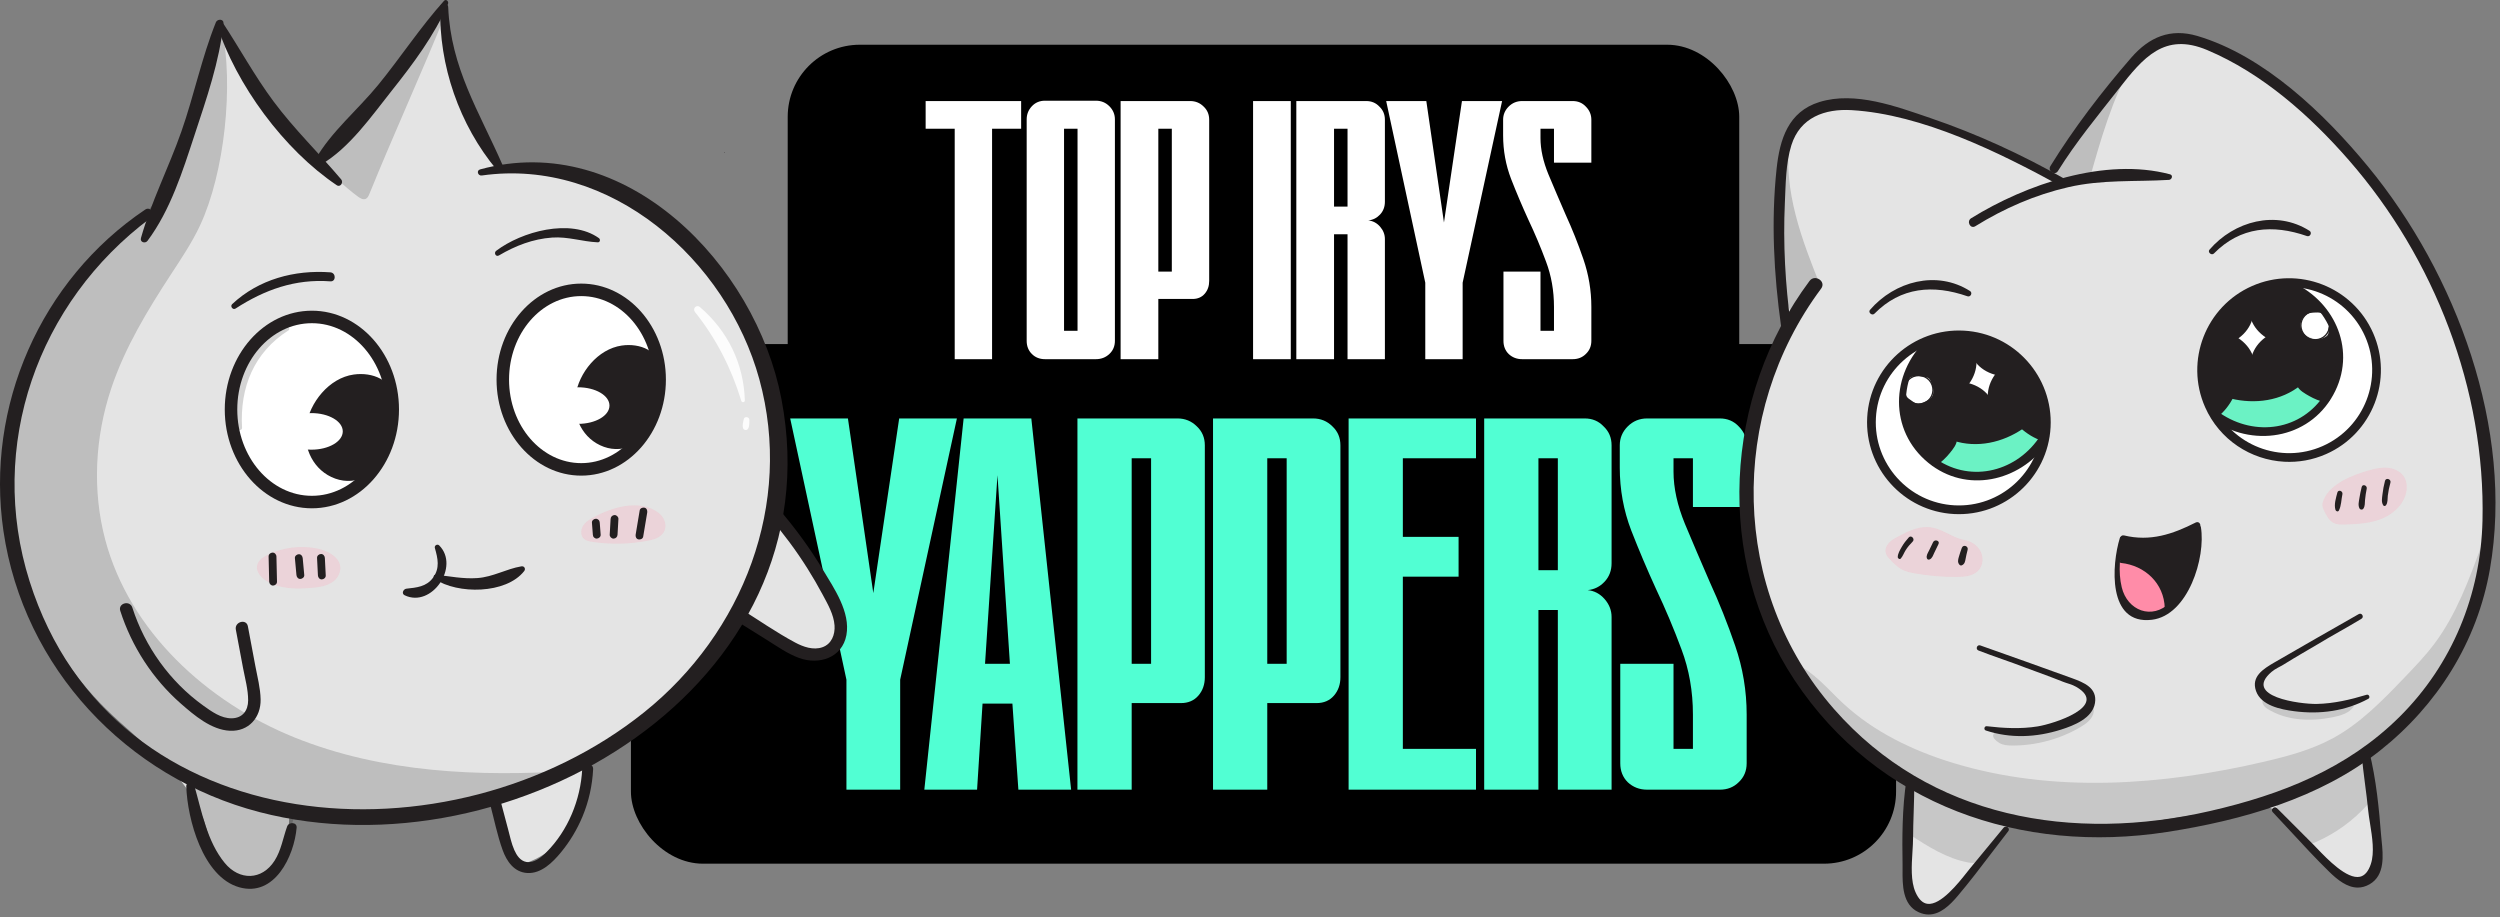 <svg width="548" height="201" viewBox="0 0 548 201" fill="none" xmlns="http://www.w3.org/2000/svg">
<rect x="0" y="0" width="548" height="201" fill="#808080" stroke="none"/>
<rect x="172.666" y="9.805" width="208.576" height="84.142" rx="15.801" fill="black"/>
<rect x="138.299" y="75.421" width="277.32" height="113.899" rx="15.801" fill="black"/>
<path d="M202.9 28.217V22.149H223.834V28.217H217.463V78.731H209.272V28.217H202.9ZM229.067 22.074H240.216C241.379 22.074 242.365 22.478 243.174 23.287C243.983 24.096 244.388 25.057 244.388 26.169V74.711C244.388 75.874 243.983 76.834 243.174 77.593C242.365 78.351 241.379 78.731 240.216 78.731H229.067C227.904 78.731 226.943 78.351 226.185 77.593C225.426 76.834 225.047 75.874 225.047 74.711V26.169C225.047 25.057 225.426 24.096 226.185 23.287C226.943 22.478 227.904 22.074 229.067 22.074ZM236.196 72.511V28.217H233.238V72.511H236.196ZM245.638 78.731V22.149H260.883C262.046 22.149 263.032 22.554 263.841 23.363C264.65 24.122 265.054 25.082 265.054 26.245V61.589C265.054 62.702 264.726 63.637 264.068 64.396C263.411 65.154 262.526 65.533 261.414 65.533H253.905V78.731H245.638ZM256.863 59.541V28.217H253.905V59.541H256.863ZM282.94 78.731H274.673V22.149H282.94V78.731ZM299.474 22.149C300.637 22.149 301.598 22.554 302.356 23.363C303.165 24.122 303.57 25.082 303.57 26.245V44.221C303.57 45.333 303.216 46.269 302.508 47.027C301.8 47.785 300.941 48.215 299.929 48.316C300.941 48.417 301.8 48.873 302.508 49.681C303.216 50.491 303.57 51.401 303.57 52.412V78.731H295.379V51.35H292.421V78.731H284.153V22.149H299.474ZM292.421 45.282H295.379V28.217H292.421V45.282ZM312.648 22.149L316.516 48.771L320.46 22.149H329.259L320.612 61.969V78.731H312.421V61.969L303.85 22.149H312.648ZM329.483 26.245C329.483 25.133 329.888 24.172 330.697 23.363C331.506 22.554 332.492 22.149 333.655 22.149H344.728C345.891 22.149 346.852 22.554 347.61 23.363C348.419 24.172 348.824 25.133 348.824 26.245V35.65H340.633V28.217H337.675V30.265C337.675 32.743 338.256 35.397 339.419 38.229C340.582 41.01 341.846 43.968 343.211 47.103C344.627 50.187 345.916 53.423 347.079 56.811C348.242 60.199 348.824 63.688 348.824 67.278V74.711C348.824 75.874 348.419 76.834 347.61 77.593C346.852 78.351 345.891 78.731 344.728 78.731H333.655C332.492 78.731 331.506 78.351 330.697 77.593C329.938 76.834 329.559 75.874 329.559 74.711V59.541H337.675V72.511H340.633V67.278C340.633 63.738 340.051 60.426 338.888 57.342C337.725 54.207 336.436 51.148 335.02 48.165C333.655 45.181 332.391 42.198 331.228 39.215C330.065 36.181 329.483 32.995 329.483 29.658V26.245Z" fill="white"/>
<path d="M185.865 91.722L191.428 130.009L197.1 91.722H209.753L197.318 148.989V173.096H185.538V148.989L173.212 91.722H185.865ZM211.229 91.722H226.064L234.791 173.096H223.228L221.919 154.225H215.374L214.175 173.096H202.612L211.229 91.722ZM221.374 145.499L218.647 104.157L215.92 145.499H221.374ZM236.174 173.096V91.722H258.099C259.772 91.722 261.19 92.304 262.354 93.468C263.517 94.558 264.099 95.94 264.099 97.613V148.444C264.099 150.044 263.626 151.389 262.681 152.48C261.735 153.57 260.463 154.116 258.863 154.116H248.064V173.096H236.174ZM252.318 145.499V100.449H248.064V145.499H252.318ZM265.894 173.096V91.722H287.819C289.492 91.722 290.91 92.304 292.073 93.468C293.237 94.558 293.819 95.94 293.819 97.613V148.444C293.819 150.044 293.346 151.389 292.401 152.48C291.455 153.57 290.183 154.116 288.583 154.116H277.784V173.096H265.894ZM282.038 145.499V100.449H277.784V145.499H282.038ZM295.614 91.722H323.539V100.449H307.504V117.683H319.721V126.41H307.504V164.151H323.539V173.096H295.614V91.722ZM347.368 91.722C349.041 91.722 350.422 92.304 351.513 93.468C352.677 94.558 353.259 95.94 353.259 97.613V123.465C353.259 125.064 352.749 126.41 351.731 127.5C350.713 128.591 349.477 129.209 348.023 129.355C349.477 129.5 350.713 130.155 351.731 131.318C352.749 132.482 353.259 133.791 353.259 135.245V173.096H341.478V133.718H337.224V173.096H325.334V91.722H347.368ZM337.224 124.992H341.478V100.449H337.224V124.992ZM355.054 97.613C355.054 96.013 355.636 94.631 356.799 93.468C357.963 92.304 359.381 91.722 361.053 91.722H376.979C378.652 91.722 380.033 92.304 381.124 93.468C382.288 94.631 382.869 96.013 382.869 97.613V111.139H371.089V100.449H366.835V103.394C366.835 106.957 367.671 110.775 369.343 114.847C371.016 118.847 372.834 123.101 374.797 127.61C376.834 132.045 378.688 136.7 380.361 141.572C382.033 146.444 382.869 151.462 382.869 156.625V167.314C382.869 168.987 382.288 170.369 381.124 171.46C380.033 172.55 378.652 173.096 376.979 173.096H361.053C359.381 173.096 357.963 172.55 356.799 171.46C355.709 170.369 355.163 168.987 355.163 167.314V145.499H366.835V164.151H371.089V156.625C371.089 151.534 370.252 146.771 368.58 142.335C366.907 137.827 365.053 133.427 363.017 129.137C361.053 124.846 359.235 120.556 357.563 116.265C355.89 111.902 355.054 107.321 355.054 102.521V97.613Z" fill="#51FFD3"/>
<g clip-path="url(#clip0_14_720)">
<path d="M390.017 37.099C390.236 34.423 390.579 31.683 391.844 29.314C394.023 25.23 398.67 22.916 403.274 22.443C407.879 21.97 412.492 23.073 416.938 24.363C428.308 27.662 439.307 32.241 449.658 37.989C454.095 31.977 458.53 25.966 462.967 19.954C466.424 15.271 470.305 10.287 475.926 8.771C483.59 6.705 491.201 11.825 497.289 16.918C507.225 25.23 516.612 34.313 524.216 44.803C532.694 56.496 538.856 69.86 542.245 83.9C544.64 93.827 545.657 104.072 545.465 114.281C545.377 118.932 545.032 123.623 543.722 128.087C542.596 131.923 540.782 135.514 538.978 139.081C535.479 146 531.869 153.071 526.214 158.373C523.587 160.836 520.43 163.053 519.207 166.44C517.499 171.165 520.142 176.205 521.361 181.079C522.046 183.816 522.257 186.798 521.137 189.386C520.017 191.975 518.402 193.712 515.611 193.307C513.268 192.969 511.391 190.962 509.791 189.218C508.211 187.494 505.496 185.963 505.578 183.627C502.138 184.165 500.983 178.87 497.921 177.216C496.389 176.388 494.528 176.583 492.802 176.815C475.072 179.202 457.666 183.734 440.021 180.783C437.172 186.207 432.999 190.661 428.737 195.062C426.316 197.564 422.455 199.976 419.644 197.923C418.102 196.797 417.613 194.733 417.437 192.832C416.767 185.592 421.052 177.536 417.558 171.16C416 168.317 411.372 166.344 408.904 164.242C403.679 159.792 399.726 154.133 394.501 149.683C393.055 148.451 392.921 146.496 392.217 144.734C391.45 142.817 389.106 142.531 389.068 140.468C388.901 131.801 382.778 124.159 382.288 115.504C382.164 113.305 382.41 111.105 382.656 108.916C383.181 104.254 383.706 99.585 384.671 94.994C386.592 85.859 392.237 76.177 391.366 66.844C390.427 56.77 389.17 47.491 390.019 37.097L390.017 37.099Z" fill="#E4E4E4"/>
<path d="M420.883 82.374C421.6 82.349 422.292 82.731 422.756 83.277C423.22 83.824 423.479 84.52 423.618 85.224C423.684 85.559 423.725 85.906 423.645 86.237C423.51 86.801 423.055 87.222 422.621 87.606C422.185 87.992 421.732 88.39 421.175 88.557C420.104 88.88 418.994 88.281 418.035 87.705C417.886 87.616 417.733 87.522 417.645 87.373C417.556 87.223 417.548 87.041 417.545 86.867C417.526 84.457 418.167 82.467 420.882 82.373L420.883 82.374Z" fill="white"/>
<path d="M426.06 99.759C426.989 98.909 427.36 97.622 428.054 96.571C428.151 96.425 428.272 96.272 428.447 96.245C428.635 96.216 428.806 96.348 428.98 96.425C429.192 96.52 429.43 96.538 429.661 96.552C433.977 96.812 438.434 96.1 442.176 93.932C442.326 93.845 442.479 93.753 442.647 93.709C443.397 93.513 444.021 94.261 444.71 94.618C445.159 94.849 445.671 94.918 446.148 95.08C446.626 95.243 447.107 95.546 447.254 96.029C447.332 96.283 447.306 96.56 447.239 96.817C447.169 97.087 447.054 97.347 446.902 97.581C446.706 97.879 446.451 98.135 446.197 98.387C445.182 99.4 444.156 100.421 442.952 101.201C441.747 101.981 440.395 102.501 439.033 102.956C436.896 103.67 434.665 104.243 432.415 104.12C430.545 104.018 428.737 103.435 427.049 102.651C426.634 102.458 424.696 101.762 424.591 101.311C424.471 100.797 425.732 100.059 426.058 99.76L426.06 99.759Z" fill="#6BF2C4"/>
<path d="M442.925 93.505C444.041 94.127 445.156 94.747 446.272 95.368C446.568 95.533 446.882 95.702 447.221 95.689C447.846 95.663 448.271 95.031 448.447 94.43C448.767 93.334 448.619 92.162 448.457 91.03C448.079 88.385 447.614 85.673 446.217 83.395C445.948 82.957 445.648 82.539 445.347 82.125C444.399 80.818 443.425 79.516 442.224 78.437C441.542 77.825 440.793 77.29 440.046 76.757C438.84 75.898 437.624 75.034 436.268 74.444C433.151 73.092 429.58 73.31 426.244 73.947C425.096 74.165 423.937 74.439 422.936 75.041C421.542 75.881 420.588 77.274 419.68 78.624C418.735 80.028 417.747 81.623 418.048 83.287C418.947 82.158 420.686 82.361 422.096 82.671C422.343 82.725 422.599 82.784 422.798 82.94C423.028 83.121 423.147 83.405 423.256 83.676C423.694 84.76 424.113 86.069 423.442 87.028C423.108 87.506 422.564 87.787 422.033 88.028C421.433 88.301 420.776 88.551 420.132 88.416C419.137 88.205 418.476 87.135 417.469 86.993C417.35 89.948 417.746 92.923 418.631 95.743C418.825 96.361 419.048 96.984 419.443 97.497C419.717 97.852 420.065 98.141 420.41 98.428C421.369 99.225 422.326 100.023 423.285 100.821C423.41 100.926 423.546 101.034 423.709 101.049C423.851 101.061 423.989 100.998 424.116 100.932C425.728 100.105 427.014 98.662 427.652 96.966C427.74 96.73 427.834 96.469 428.055 96.349C428.241 96.248 428.469 96.277 428.678 96.305C431.214 96.651 433.806 96.569 436.317 96.079C437.601 95.829 438.864 95.472 440.087 95.012C440.603 94.818 441.318 94.638 441.76 94.305C442.178 93.992 442.249 93.443 442.926 93.508L442.925 93.505Z" fill="#231F20"/>
<path d="M430.427 83.9C432.57 84.718 434.343 86.259 436.067 87.77C436.334 86.153 436.854 84.578 437.605 83.121C437.909 82.53 438.238 81.765 437.805 81.261C437.686 81.123 437.526 81.03 437.369 80.94C436.463 80.421 433.215 77.893 432.298 78.503C431.951 78.733 430.815 84.051 430.429 83.9H430.427Z" fill="white"/>
<path d="M411.29 85.763C410.335 88.453 410.286 91.368 410.297 94.222C410.302 95.689 410.324 97.184 410.792 98.573C411.513 100.715 413.199 102.366 414.427 104.265C414.813 104.859 415.161 105.491 415.682 105.971C416.593 106.814 417.889 107.077 418.952 107.717C420.095 108.403 420.949 109.513 422.13 110.132C422.813 110.49 423.574 110.667 424.326 110.84C426.019 111.23 427.721 111.622 429.453 111.737C436.455 112.198 443.315 107.775 446.526 101.534C447.037 100.538 447.471 99.355 447.026 98.327C446.391 98.773 445.758 99.22 445.124 99.666C443.979 100.472 442.831 101.28 441.599 101.947C436.958 104.457 431.182 104.761 426.303 102.749C425.498 102.417 424.714 102.024 424.021 101.496C423.569 101.151 423.161 100.751 422.764 100.344C420.261 97.774 418.11 94.703 417.401 91.187C416.827 88.346 417.23 85.392 417.948 82.585C418.133 81.862 418.341 81.139 418.689 80.478C419.44 79.049 421.312 77.667 421.403 75.954C421.526 73.665 418.967 76.314 418.349 76.827C415.42 79.264 412.59 82.096 411.288 85.762L411.29 85.763Z" fill="white"/>
<path d="M505.389 62.285C509.179 63.11 513.1 64.384 515.673 67.286C516.628 68.364 517.354 69.622 518.013 70.901C520.517 75.76 522.159 81.463 520.531 86.68C519.616 89.612 517.726 92.165 515.499 94.279C511.355 98.21 505.67 100.808 499.99 100.211C495.978 99.789 492.3 97.853 488.777 95.887C488.314 95.628 487.832 95.349 487.565 94.892C487.299 94.434 487.35 93.747 487.812 93.489C488.139 93.306 488.544 93.39 488.909 93.475C492.848 94.401 497.007 94.88 500.92 93.845C506.555 92.355 511.183 87.559 512.471 81.875C513.425 77.664 512.516 73.103 510.178 69.493C509.251 68.064 508.135 66.76 506.879 65.615C506.267 65.059 502.056 61.557 505.389 62.283V62.285Z" fill="white"/>
<path d="M488.856 86.888C492.595 87.21 496.528 87.502 499.944 85.948C501.107 85.418 502.251 84.669 503.529 84.704C504.549 84.732 505.48 85.263 506.36 85.78C507.025 86.17 507.692 86.562 508.357 86.952C508.59 87.089 508.834 87.236 508.959 87.475C509.278 88.082 508.661 88.745 508.109 89.155C506.922 90.036 505.736 90.917 504.548 91.798C503.326 92.706 502.078 93.628 500.636 94.12C499.366 94.554 498 94.636 496.66 94.576C493.887 94.452 491.147 93.728 488.667 92.483C487.468 91.881 486.062 91.463 486.527 90.128C486.901 89.059 488.402 88.151 488.853 86.891L488.856 86.888Z" fill="#6BF2C4"/>
<path d="M505.907 68.569C505.008 68.962 504.349 69.858 504.238 70.833C504.128 71.808 504.571 72.828 505.361 73.412C505.654 73.629 505.987 73.788 506.325 73.929C507.216 74.301 508.29 74.548 509.108 74.034C510.182 73.358 511.338 70.514 510.722 69.279C510.008 67.851 507.14 68.032 505.909 68.57L505.907 68.569Z" fill="white"/>
<path d="M503.721 84.431C504.858 85.599 506.325 86.443 507.906 86.838C508.333 86.945 508.778 87.02 509.211 86.941C509.742 86.844 510.21 86.524 510.593 86.144C511.784 84.963 512.255 83.25 512.568 81.601C513.254 77.986 513.301 73.921 511.064 71C510.602 71.066 510.406 71.632 510.405 72.099C510.405 72.566 510.487 73.08 510.219 73.462C510.098 73.637 509.915 73.76 509.731 73.865C508.705 74.45 507.414 74.594 506.321 74.15C505.228 73.705 504.383 72.643 504.296 71.466C504.21 70.289 504.949 69.071 506.068 68.693C506.867 68.423 507.745 68.574 508.581 68.452C508.914 68.403 509.324 68.188 509.254 67.859C509.229 67.742 509.145 67.648 509.065 67.561C507.795 66.189 506.4 64.935 504.901 63.818C503.932 63.096 502.883 62.416 501.695 62.189C500.609 61.982 499.488 62.169 498.408 62.403C496.399 62.84 494.426 63.441 492.515 64.199C491.578 64.572 490.645 64.986 489.843 65.595C489.087 66.168 488.466 66.899 487.871 67.639C485.818 70.196 483.985 73.005 483.075 76.156C482.207 79.168 482.226 82.431 483.13 85.432C483.611 87.028 484.332 88.538 485.053 90.04C485.292 90.537 485.658 91.114 486.208 91.079C486.009 90.462 486.396 89.803 486.879 89.372C487.362 88.94 487.954 88.633 488.376 88.143C488.661 87.812 488.87 87.399 489.245 87.175C489.786 86.852 490.47 87.029 491.087 87.159C493.431 87.65 495.838 87.28 498.138 86.736C498.772 86.586 503.716 84.426 503.722 84.431H503.721Z" fill="#231F20"/>
<path d="M489.339 74.026C491.563 75.231 492.7 77.747 493.521 80.139C493.847 78.976 494.471 77.897 495.315 77.034C496.242 76.084 497.519 75.227 497.613 73.903C497.626 73.714 497.613 73.522 497.545 73.346C497.439 73.076 497.214 72.872 497.006 72.67C496.162 71.855 495.463 70.901 494.842 69.908C493.649 68.005 493.132 70.058 492.401 71.103C492.121 71.504 489.883 74.32 489.34 74.026H489.339Z" fill="white"/>
<path d="M465.187 117.574C467.363 118.071 469.624 118.191 471.84 117.931C474.725 117.592 477.506 116.616 480.121 115.352C480.549 115.145 481.126 114.955 481.444 115.309C481.606 115.489 481.629 115.75 481.642 115.992C481.961 122.265 479.608 128.629 475.288 133.188C474.418 130.127 473.088 127.039 470.608 125.045C468.782 123.577 466.527 123.982 464.832 122.948C463.177 121.939 464.641 119.793 465.189 117.574H465.187Z" fill="#231F20"/>
<path d="M465.97 123.133C467.544 123.475 469.151 123.831 470.527 124.669C473.123 126.252 474.475 129.321 474.909 132.329C474.968 132.743 475.001 133.211 474.736 133.537C474.569 133.74 474.316 133.847 474.072 133.944C472.26 134.658 470.146 135.183 468.425 134.271C467.412 133.733 466.702 132.777 466.026 131.852C465.377 130.963 464.718 130.056 464.373 129.011C463.986 127.837 464.02 126.574 464.058 125.34C464.114 123.553 463.921 122.678 465.97 123.133Z" fill="#FF8CA8"/>
<g opacity="0.28">
<path d="M422.588 115.533C420.255 115.433 418.057 116.537 416 117.641C415.296 118.02 414.579 118.412 414.039 119.001C413.499 119.59 413.156 120.422 413.351 121.197C413.504 121.803 413.951 122.287 414.384 122.737C415.159 123.545 415.959 124.359 416.952 124.873C417.806 125.317 418.764 125.515 419.711 125.683C422.76 126.224 425.859 126.487 428.956 126.468C430.667 126.457 432.568 126.274 433.712 125.001C434.709 123.891 434.821 122.139 434.129 120.817C433.438 119.496 432.049 118.614 430.579 118.355C427.737 117.852 425.608 115.662 422.588 115.533Z" fill="#FBA6B9"/>
</g>
<g opacity="0.28">
<path d="M519.57 103.015C520.916 102.643 522.326 102.374 523.709 102.578C525.091 102.781 526.454 103.524 527.109 104.758C527.531 105.551 527.633 106.486 527.529 107.377C527.204 110.199 524.919 112.491 522.31 113.614C519.702 114.737 516.792 114.893 513.953 114.973C513.141 114.997 512.29 115.007 511.56 114.648C510.545 114.149 509.987 113.058 509.497 112.039C509.228 111.478 508.952 110.857 509.107 110.255C510.18 106.106 515.912 104.023 519.569 103.014L519.57 103.015Z" fill="#FBA6B9"/>
</g>
<g opacity="0.17">
<path d="M450.402 35.763C449.885 36.531 449.36 37.487 449.74 38.331C450.156 39.256 451.375 39.435 452.389 39.431C454.738 39.422 455.889 39.394 458.163 38.803C460.111 31.846 463.262 20.718 467.195 14.657C465.231 17.683 459.769 23.457 457.554 26.367C455.162 29.506 452.614 32.481 450.403 35.763H450.402Z" fill="black"/>
</g>
<g opacity="0.15">
<path d="M410.554 165.888C413.943 168.607 417.747 170.77 421.661 172.657C452.168 187.382 490.406 184.634 518.494 165.695C521.569 163.622 524.53 161.368 527.231 158.827C537.872 148.81 544.077 134.241 543.923 119.629C541.197 127.111 538.406 134.714 533.633 141.089C531.638 143.755 529.325 146.163 527.019 148.564C522.289 153.489 517.457 158.492 511.466 161.769C506.826 164.306 501.66 165.711 496.51 166.917C474.057 172.168 450.197 173.956 428.138 167.24C419.294 164.547 410.735 160.432 403.963 154.136C400.62 151.028 397.623 147.283 393.367 145.376C396.464 147.892 398.402 152.309 400.801 155.483C403.675 159.282 406.825 162.897 410.553 165.887L410.554 165.888Z" fill="#231F20"/>
</g>
<g opacity="0.15">
<path d="M418.841 171.651C417.886 172.324 417.875 173.709 417.961 174.875C418.039 175.921 418.116 176.969 418.194 178.016C418.314 179.646 418.436 181.277 418.556 182.909C422.579 185.528 426.744 188.204 431.468 189.059C432.036 189.162 432.638 189.235 433.177 189.027C433.654 188.842 434.022 188.461 434.373 188.09C435.253 187.162 436.133 186.235 437.013 185.307C437.748 184.53 438.497 183.738 438.964 182.777C439.433 181.816 439.587 180.641 439.11 179.684C438.07 177.597 432.127 177.04 430.099 176.353C426.245 175.046 422.481 173.475 418.843 171.652L418.841 171.651Z" fill="#231F20"/>
</g>
<g opacity="0.15">
<path d="M518.541 164.288C519.031 167.137 519.521 169.985 520.009 172.834C520.105 173.394 520.202 173.969 520.083 174.523C519.932 175.236 519.448 175.827 518.963 176.369C515.836 179.867 511.952 182.684 507.656 184.569C507.074 184.824 506.415 185.065 505.821 184.84C505.278 184.636 504.946 184.101 504.636 183.61C503.274 181.456 500.575 179.756 499.43 177.636C497.837 174.685 500.185 174.385 502.668 173.307C508.262 170.882 513.594 167.852 518.541 164.287V164.288Z" fill="#231F20"/>
</g>
<g opacity="0.15">
<path d="M440.148 159.863C442.291 160.057 444.448 159.842 446.589 159.628C448.139 159.473 449.702 159.315 451.195 158.868C453.434 158.198 455.471 156.867 456.985 155.086C457.205 154.828 457.437 154.545 457.767 154.465C458.512 154.282 459.043 155.261 458.948 156.022C458.759 157.522 457.401 158.571 456.1 159.341C451.587 162.009 446.346 163.436 441.103 163.423C440.101 163.42 439.048 163.352 438.199 162.819C435.104 160.881 438.221 159.687 440.147 159.862L440.148 159.863Z" fill="#231F20"/>
</g>
<g opacity="0.15">
<path d="M497.581 153.29C497.108 153.145 496.54 153.002 496.166 153.326C495.536 153.873 496.237 154.876 496.94 155.325C501.092 157.982 506.402 158.197 511.236 157.236C512.935 156.898 515.146 156.333 515.981 154.723C514.093 153.887 511.037 154.567 508.945 154.564C505.126 154.559 501.26 154.421 497.581 153.291V153.29Z" fill="#231F20"/>
</g>
<g opacity="0.17">
<path d="M395.793 65.348C395.673 63.945 398.929 63.493 399.075 62.769C399.251 63.201 399.167 62.312 399.075 62.769C394.953 52.596 390.873 41.819 392.264 30.918C390.772 42.607 387.07 60.348 393.969 70.988C394.847 68.887 395.995 67.701 395.793 65.348Z" fill="black"/>
</g>
<path d="M451.095 37.497C455.054 31.127 459.799 25.408 464.411 19.515C469.811 12.615 474.452 7.026 483.813 10.969C495.885 16.055 506.333 25.333 514.848 35.082C533.64 56.599 544.84 85.456 544.162 114.144C543.78 130.353 537.519 145.689 525.97 157.141C514.485 168.529 500.043 174.184 484.513 177.758C454.386 184.692 423.093 179.454 402.015 155.422C379.283 129.508 378.761 90.672 399.194 63.259C400.369 61.682 397.817 60.016 396.649 61.582C377.796 86.876 375.785 122.528 393.345 149.055C411.548 176.552 443.129 187.311 474.992 182.372C491.376 179.833 508.441 175.01 521.63 164.589C534.283 154.591 543.037 140.656 545.8 124.707C551.107 94.054 538.424 60.04 519.09 36.533C509.63 25.032 496.369 12.23 481.656 7.88C475.761 6.137 471.107 8.11 467.166 12.645C460.771 20.003 454.559 28.12 449.446 36.413C448.781 37.493 450.422 38.577 451.092 37.498L451.095 37.497Z" fill="#231F20"/>
<path d="M452.565 39.205C443.165 33.871 433.359 29.353 423.121 25.872C415.735 23.362 406.662 19.929 398.81 22.366C391.967 24.49 390.114 30.555 389.426 37.029C388.205 48.501 388.82 60.177 390.422 71.572C390.614 72.943 392.708 72.477 392.524 71.112C391.333 62.281 390.833 53.398 391.241 44.491C391.43 40.376 391.425 35.794 392.671 31.826C394.592 25.718 400.022 23.797 405.877 24.143C421.376 25.061 438.219 33.404 451.578 40.702C452.582 41.249 453.573 39.776 452.564 39.204L452.565 39.205Z" fill="#231F20"/>
<path d="M432.977 49.592C439.311 45.671 446.076 42.713 453.356 41.034C460.793 39.318 467.943 39.871 475.435 39.431C476.082 39.394 476.41 38.408 475.667 38.21C461.456 34.419 444.094 40.398 432.074 47.84C431.003 48.503 431.894 50.264 432.976 49.594L432.977 49.592Z" fill="#231F20"/>
<path d="M428.311 112.675C417.229 112.08 408.696 102.58 409.29 91.497C409.885 80.415 419.384 71.882 430.466 72.477C441.549 73.071 450.081 82.57 449.487 93.653C448.893 104.735 439.393 113.269 428.311 112.675ZM430.364 74.385C420.334 73.847 411.737 81.569 411.2 91.599C410.662 101.63 418.384 110.227 428.414 110.765C438.445 111.302 447.041 103.58 447.579 93.549C448.116 83.519 440.395 74.922 430.364 74.385Z" fill="#231F20"/>
<path d="M422.291 74.466C414.369 81.916 413.997 94.376 422.689 101.452C431.002 108.219 442.585 105.591 448.647 97.287C449.464 96.168 447.646 94.969 446.851 96.104C441.532 103.696 431.371 105.942 423.795 100.167C415.58 93.904 416.15 82.254 423.19 75.466C423.812 74.867 422.924 73.872 422.292 74.466H422.291Z" fill="#231F20"/>
<path d="M420.58 88.74C420.521 88.74 420.463 88.739 420.402 88.735C419.526 88.688 418.721 88.303 418.134 87.651C417.548 86.998 417.252 86.157 417.298 85.281C417.345 84.405 417.73 83.6 418.384 83.013C419.036 82.427 419.877 82.13 420.753 82.177C421.63 82.224 422.435 82.609 423.021 83.262C423.608 83.914 423.904 84.757 423.857 85.631C423.763 87.379 422.31 88.739 420.58 88.739V88.74ZM420.574 82.462C419.835 82.462 419.131 82.731 418.576 83.228C417.982 83.763 417.631 84.497 417.587 85.295C417.544 86.094 417.814 86.861 418.349 87.457C418.884 88.053 419.618 88.403 420.416 88.447C422.069 88.544 423.479 87.266 423.566 85.617C423.654 83.968 422.385 82.555 420.737 82.467C420.682 82.464 420.627 82.463 420.573 82.463L420.574 82.462Z" fill="#231F20"/>
<path d="M424.55 101.99C425.618 101.231 426.56 100.343 427.385 99.324C428.078 98.464 429.053 97.338 428.941 96.184C428.904 95.795 428.359 95.564 428.041 95.76C427.17 96.299 426.775 97.502 426.142 98.304C425.382 99.267 424.47 100.082 423.472 100.791C422.626 101.392 423.712 102.587 424.55 101.992V101.99Z" fill="#231F20"/>
<path d="M428.137 96.578C433.354 98.296 438.984 97.013 443.454 93.959C444.112 93.509 443.547 92.388 442.881 92.844C438.42 95.892 433.556 96.533 428.287 95.794C427.829 95.729 427.714 96.44 428.137 96.579V96.578Z" fill="#231F20"/>
<path d="M442.8 93.73C444.276 95.071 445.894 96.078 447.791 96.702C448.614 96.972 449.039 95.697 448.217 95.427C446.502 94.863 444.886 94.069 443.437 92.99C442.996 92.66 442.382 93.352 442.799 93.731L442.8 93.73Z" fill="#231F20"/>
<path d="M431.531 75.772C432.176 78.498 431.558 81.768 429.606 83.834C428.838 84.647 430 85.953 430.774 85.134C433.327 82.43 434.078 78.821 432.221 75.524C432.021 75.168 431.431 75.35 431.531 75.772Z" fill="#231F20"/>
<path d="M431.528 75.771C432.055 79.484 434.911 81.902 438.562 82.391C439.677 82.539 439.765 80.794 438.655 80.645C435.864 80.272 433.353 78.047 432.217 75.522C432.036 75.12 431.471 75.375 431.527 75.77L431.528 75.771Z" fill="#231F20"/>
<path d="M437.437 90.393C436.792 87.666 437.41 84.396 439.362 82.33C440.13 81.517 438.968 80.211 438.194 81.03C435.641 83.734 434.89 87.343 436.747 90.641C436.947 90.996 437.536 90.814 437.437 90.393Z" fill="#231F20"/>
<path d="M437.44 90.393C436.912 86.68 434.057 84.262 430.405 83.773C429.29 83.625 429.203 85.37 430.312 85.519C433.103 85.892 435.615 88.117 436.751 90.642C436.932 91.044 437.496 90.789 437.441 90.394L437.44 90.393Z" fill="#231F20"/>
<path d="M500.724 101.214C493.383 100.82 486.514 96.41 483.351 89.236C478.874 79.082 483.492 67.176 493.647 62.698C503.8 58.222 515.705 62.838 520.185 72.993C524.662 83.148 520.044 95.053 509.89 99.532C506.909 100.847 503.775 101.378 500.724 101.214ZM485.1 88.465C489.153 97.654 499.925 101.839 509.118 97.782C518.308 93.728 522.488 82.954 518.436 73.763C514.382 64.573 503.606 60.393 494.417 64.446C485.228 68.499 481.048 79.274 485.1 88.465Z" fill="#231F20"/>
<path d="M501.54 62.929C510.531 66.786 515.13 77.541 509.665 86.266C504.562 94.412 494.32 95.795 486.645 90.567C485.499 89.787 484.301 91.606 485.461 92.363C494.621 98.344 507.006 95.856 511.909 85.661C516.506 76.105 511.382 65.557 501.965 61.653C501.162 61.319 500.752 62.59 501.539 62.928L501.54 62.929Z" fill="#231F20"/>
<path d="M507.489 74.623C507.087 74.623 506.685 74.548 506.3 74.398C505.482 74.08 504.838 73.464 504.484 72.661C504.13 71.859 504.109 70.966 504.427 70.148C504.745 69.33 505.361 68.686 506.163 68.332C506.966 67.978 507.859 67.957 508.676 68.275C509.494 68.593 510.139 69.209 510.493 70.011C510.847 70.814 510.868 71.706 510.55 72.524C510.232 73.342 509.616 73.987 508.813 74.341C508.39 74.528 507.94 74.621 507.489 74.621V74.623ZM507.488 68.341C507.077 68.341 506.667 68.426 506.281 68.596C505.55 68.919 504.986 69.507 504.697 70.253C504.407 70.998 504.427 71.812 504.748 72.544C505.072 73.275 505.659 73.838 506.405 74.128C507.152 74.417 507.965 74.399 508.696 74.076C509.427 73.753 509.991 73.165 510.28 72.42C510.569 71.674 510.55 70.86 510.228 70.129C509.905 69.397 509.317 68.834 508.572 68.545C508.22 68.408 507.853 68.341 507.488 68.341Z" fill="#231F20"/>
<path d="M510.174 86.689C509.023 86.385 507.924 85.965 506.897 85.357C506.021 84.839 505.255 83.923 504.283 83.644C503.719 83.481 503.338 84.023 503.526 84.527C503.914 85.559 505.261 86.281 506.18 86.806C507.276 87.433 508.443 87.898 509.662 88.221C510.662 88.486 511.178 86.956 510.174 86.691V86.689Z" fill="#231F20"/>
<path d="M503.916 83.743C499.333 86.253 494.538 87.418 489.373 86.168C488.592 85.979 488.19 87.168 488.975 87.358C494.302 88.648 500.037 87.904 504.37 84.401C504.726 84.113 504.317 83.524 503.916 83.742V83.743Z" fill="#231F20"/>
<path d="M488.763 86.492C487.794 88.014 486.548 89.336 485.144 90.466C484.468 91.01 485.37 92.008 486.042 91.466C487.555 90.249 488.707 88.765 489.586 87.034C489.866 86.483 489.112 85.944 488.763 86.492Z" fill="#231F20"/>
<path d="M493.082 66.189C492.492 69.932 494.536 73.059 497.878 74.658C498.891 75.142 499.434 73.479 498.433 73C495.894 71.785 494.152 68.873 493.813 66.13C493.758 65.685 493.143 65.809 493.083 66.189H493.082Z" fill="#231F20"/>
<path d="M493.085 66.188C492.903 68.99 491.329 71.898 488.831 73.258C487.845 73.794 488.64 75.351 489.631 74.813C492.872 73.048 494.621 69.776 493.816 66.13C493.726 65.722 493.113 65.772 493.086 66.189L493.085 66.188Z" fill="#231F20"/>
<path d="M494.204 81.887C494.794 78.144 492.75 75.017 489.407 73.418C488.394 72.934 487.852 74.597 488.853 75.076C491.392 76.291 493.134 79.203 493.472 81.946C493.528 82.391 494.143 82.267 494.202 81.887H494.204Z" fill="#231F20"/>
<path d="M494.201 81.887C494.383 79.084 495.957 76.177 498.455 74.817C499.441 74.28 498.646 72.723 497.655 73.262C494.414 75.027 492.665 78.299 493.47 81.945C493.56 82.353 494.173 82.303 494.2 81.885L494.201 81.887Z" fill="#231F20"/>
<path d="M410.87 68.766C416.664 62.874 423.789 62.34 431.272 64.946C431.96 65.185 432.452 64.19 431.832 63.795C424.51 59.137 415.283 61.68 409.9 67.93C409.423 68.483 410.359 69.284 410.87 68.764V68.766Z" fill="#231F20"/>
<path d="M485.288 55.567C491.082 49.675 498.206 49.141 505.69 51.748C506.378 51.986 506.87 50.992 506.25 50.596C498.927 45.938 489.701 48.481 484.318 54.731C483.841 55.284 484.777 56.085 485.288 55.566V55.567Z" fill="#231F20"/>
<path d="M465.173 118.589C470.779 120.299 477.687 119.917 482.107 115.667C482.672 115.125 482.044 114.159 481.32 114.525C476.213 117.11 471.356 118.753 465.583 117.364C464.787 117.172 464.368 118.342 465.173 118.587V118.589Z" fill="#231F20"/>
<path d="M464.666 117.934C462.885 123.732 461.894 137.033 471.688 135.854C479.648 134.895 483.539 122.197 482.437 115.542C482.362 115.092 481.603 115.019 481.505 115.492C480.325 121.193 480.175 127.671 475.692 132.077C471.707 135.992 466.306 133.828 465.084 128.733C464.256 125.279 464.679 121.613 465.482 118.205C465.607 117.675 464.831 117.395 464.665 117.932L464.666 117.934Z" fill="#231F20"/>
<path d="M517.036 134.608C510.866 138.144 504.667 141.634 498.526 145.22C496.122 146.623 493.4 148.295 494.523 151.48C495.653 154.687 499.992 155.514 502.867 155.894C508.514 156.639 514.126 155.89 519.141 153.175C519.622 152.915 519.295 152.131 518.768 152.291C515.222 153.368 511.528 154.237 507.808 154.303C504.238 154.367 491.532 152.715 497.946 147.259C498.778 146.551 499.805 146.146 500.514 145.7C502.221 144.628 503.299 144.022 504.146 143.504C505.729 142.536 506.493 142.169 508.077 141.201C511.242 139.266 514.471 137.567 517.637 135.63C518.286 135.233 517.703 134.229 517.039 134.609L517.036 134.608Z" fill="#231F20"/>
<path d="M434.081 141.477C440.778 143.868 447.497 146.21 454.175 148.654C456.789 149.61 459.763 150.777 459.22 154.109C458.674 157.466 454.549 159.045 451.786 159.928C446.359 161.659 440.702 161.912 435.288 160.124C434.77 159.952 434.954 159.124 435.5 159.187C439.18 159.62 442.97 159.824 446.643 159.232C450.168 158.664 462.383 154.797 455.108 150.557C454.164 150.007 453.082 149.791 452.305 149.477C450.437 148.723 449.269 148.317 448.342 147.956C446.613 147.283 445.797 147.057 444.068 146.384C440.609 145.038 437.133 143.935 433.674 142.588C432.966 142.311 433.363 141.221 434.083 141.478L434.081 141.477Z" fill="#231F20"/>
<path d="M439.495 181.667C437.078 184.599 434.66 187.53 432.243 190.464C430.001 193.182 422.919 203.374 419.534 195.74C418.014 192.315 418.958 187.227 418.964 183.579C418.971 179.419 419.294 175.247 419.192 171.091C419.18 170.636 418.344 170.534 418.272 171.011C417.354 177.059 417.33 183.374 417.429 189.465C417.48 192.555 416.914 197.874 420.725 199.606C424.192 201.183 426.957 198.365 428.854 196.119C432.73 191.532 436.245 186.654 439.924 181.941C440.096 181.72 439.676 181.447 439.495 181.667Z" fill="#231F20"/>
<path d="M422.765 200.462C422.065 200.462 421.332 200.307 420.564 199.958C416.986 198.331 417.018 193.906 417.041 190.673C417.044 190.247 417.048 189.842 417.041 189.47C416.95 183.82 416.93 177.262 417.888 170.952C417.95 170.547 418.305 170.281 418.751 170.314C419.219 170.343 419.565 170.665 419.575 171.081C419.633 173.473 419.551 175.904 419.472 178.256C419.412 180.003 419.352 181.808 419.348 183.579C419.347 184.555 419.279 185.617 419.208 186.74C419.02 189.744 418.805 193.15 419.884 195.583C420.571 197.132 421.454 197.986 422.507 198.118C425.415 198.487 429.321 193.528 431.2 191.147C431.484 190.787 431.735 190.469 431.943 190.217L439.197 181.422C439.418 181.153 439.82 181.126 440.11 181.358C440.375 181.571 440.426 181.924 440.227 182.179C439.007 183.741 437.785 185.35 436.602 186.905C434.213 190.048 431.744 193.296 429.147 196.37C427.378 198.464 425.285 200.462 422.765 200.463V200.462ZM418.693 171.084C418.668 171.084 418.646 171.086 418.633 171.094C417.703 177.32 417.722 183.839 417.814 189.458C417.821 189.836 417.817 190.247 417.814 190.679C417.792 193.7 417.762 197.836 420.884 199.256C423.948 200.65 426.484 198.327 428.559 195.871C430.832 193.182 433.01 190.351 435.124 187.576L432.541 190.708C432.336 190.957 432.089 191.27 431.809 191.625C429.692 194.309 425.753 199.308 422.414 198.884C421.074 198.716 419.986 197.711 419.181 195.896C418.025 193.289 418.246 189.784 418.441 186.691C418.511 185.58 418.576 184.529 418.578 183.577C418.58 181.794 418.642 179.981 418.702 178.229C418.782 175.889 418.863 173.469 418.805 171.099C418.792 171.091 418.739 171.082 418.694 171.082L418.693 171.084Z" fill="#231F20"/>
<path d="M498.838 177.417C501.525 180.106 504.21 182.795 506.896 185.484C509.386 187.978 517.404 197.449 520.049 189.528C521.235 185.975 519.813 180.998 519.46 177.368C519.058 173.227 518.34 169.105 518.045 164.959C518.013 164.505 518.836 164.323 518.954 164.791C520.442 170.726 521.067 177.008 521.548 183.081C521.792 186.162 522.861 191.403 519.231 193.491C515.93 195.39 512.91 192.849 510.807 190.793C506.512 186.595 502.549 182.075 498.438 177.733C498.245 177.53 498.638 177.218 498.838 177.419V177.417Z" fill="#231F20"/>
<path d="M516.826 194.557C514.497 194.557 512.379 192.869 510.538 191.068C507.662 188.257 504.894 185.258 502.218 182.358C500.893 180.923 499.522 179.437 498.159 177.998C497.936 177.764 497.953 177.407 498.196 177.171C498.464 176.91 498.866 176.899 499.112 177.146L507.17 185.211C507.401 185.444 507.68 185.735 507.998 186.068C510.094 188.259 514.46 192.823 517.314 192.18C518.35 191.947 519.147 191.014 519.685 189.407C520.527 186.882 519.991 183.512 519.517 180.539C519.34 179.427 519.172 178.377 519.078 177.406C518.907 175.643 518.673 173.853 518.448 172.12C518.145 169.786 517.832 167.374 517.663 164.986C517.633 164.573 517.947 164.217 518.41 164.144C518.853 164.073 519.231 164.3 519.331 164.697C520.884 170.887 521.49 177.416 521.936 183.05C521.965 183.42 522.007 183.822 522.049 184.247C522.38 187.462 522.834 191.866 519.427 193.824C518.535 194.337 517.668 194.557 516.828 194.557H516.826ZM503.752 182.883C506.121 185.444 508.559 188.055 511.077 190.517C513.377 192.764 516.121 194.835 519.039 193.155C522.012 191.446 521.588 187.33 521.279 184.326C521.235 183.896 521.193 183.488 521.163 183.11C520.72 177.508 520.118 171.016 518.58 164.884C518.561 164.888 518.45 164.918 518.425 164.953C518.598 167.295 518.911 169.696 519.212 172.019C519.438 173.758 519.672 175.556 519.844 177.33C519.936 178.278 520.101 179.317 520.277 180.416C520.765 183.476 521.318 186.945 520.415 189.648C519.787 191.531 518.8 192.636 517.482 192.93C514.199 193.663 509.802 189.068 507.44 186.598C507.126 186.271 506.851 185.983 506.623 185.754L503.753 182.88L503.752 182.883Z" fill="#231F20"/>
<path d="M418.412 117.794C417.831 118.437 417.302 119.118 416.87 119.872C416.496 120.523 415.995 121.338 415.987 122.102C415.984 122.412 416.413 122.708 416.659 122.424C417.119 121.891 417.341 121.191 417.722 120.595C418.159 119.912 418.672 119.295 419.251 118.727C419.834 118.154 418.946 117.202 418.412 117.794Z" fill="#231F20"/>
<path d="M423.736 118.841C423.437 119.458 423.14 120.074 422.842 120.692C422.588 121.218 422.18 121.768 422.373 122.365C422.458 122.633 422.692 122.736 422.951 122.638C423.537 122.416 423.724 121.728 423.976 121.206C424.293 120.551 424.609 119.895 424.926 119.24C425.276 118.514 424.082 118.125 423.736 118.842V118.841Z" fill="#231F20"/>
<path d="M430.657 122.094C430.739 122.098 430.747 121.971 430.664 121.967C430.582 121.964 430.575 122.09 430.657 122.094Z" fill="#231F20"/>
<path d="M430.029 120.093C429.785 120.755 429.562 121.426 429.368 122.107C429.192 122.723 429.057 123.287 429.528 123.806C429.664 123.956 429.887 123.993 430.067 123.905C430.659 123.615 430.748 123.112 430.856 122.51C430.977 121.841 431.133 121.178 431.305 120.52C431.523 119.688 430.331 119.276 430.029 120.094V120.093Z" fill="#231F20"/>
<path d="M512.35 107.968C512.055 109.136 511.562 110.613 511.943 111.784C512.037 112.075 512.496 112.259 512.674 111.92C513.236 110.846 513.195 109.517 513.456 108.337C513.615 107.616 512.536 107.234 512.351 107.968H512.35Z" fill="#231F20"/>
<path d="M517.681 106.747C517.479 107.554 517.309 108.369 517.182 109.192C517.068 109.938 516.835 110.755 517.204 111.445C517.38 111.772 517.845 111.8 518.054 111.49C518.437 110.924 518.354 110.253 518.416 109.592C518.494 108.76 518.619 107.935 518.786 107.116C518.932 106.399 517.866 106.007 517.681 106.747Z" fill="#231F20"/>
<path d="M522.791 105.401C522.537 106.391 522.339 107.393 522.23 108.408C522.14 109.243 521.942 110.087 522.436 110.8C522.575 111.001 522.88 110.921 523.002 110.757C523.442 110.162 523.322 109.38 523.405 108.664C523.519 107.692 523.72 106.741 523.981 105.799C524.197 105.02 522.991 104.622 522.791 105.401Z" fill="#231F20"/>
<path d="M464.899 123.394C470.173 123.943 474.358 127.866 474.517 133.277C474.539 134.021 475.702 134.09 475.68 133.339C475.506 127.388 471.022 122.549 464.933 122.767C464.533 122.781 464.492 123.351 464.899 123.394Z" fill="#231F20"/>
</g>
<g clip-path="url(#clip1_14_720)">
<path d="M47.216 6.075C53.765 14.662 60.658 26.61 68.948 35.633C79.474 25.484 88.723 14.013 96.408 1.575C97.063 14.277 101.453 27.086 109.871 36.621C123.761 36.499 138.321 41.164 148.899 50.168C159.478 59.171 166.666 72.066 168.765 85.796C170.665 98.22 168.039 112.652 176.387 122.203C178.459 124.575 180.659 126.858 182.403 129.48C184.147 132.103 185.191 135.501 183.989 138.412C182.291 142.525 176.737 143.819 172.551 142.308C168.365 140.797 165.257 137.31 162.338 133.953C154.164 147.512 142.096 158.689 127.954 165.804C130.871 176.11 123.243 188.096 112.671 189.814C111.427 185.006 110.184 180.198 108.94 175.39C94.082 178.962 78.55 179.715 63.416 177.596C63.466 181.401 63.024 185.404 60.845 188.522C58.665 191.641 54.299 193.492 50.9 191.785C46.935 189.792 46.27 184.582 44.871 180.372C41.354 169.792 31.147 163.231 23.204 155.406C8.404 140.824 0.534 119.489 2.321 98.789C3.789 81.781 11.746 65.476 24.013 53.639C30.862 47.03 36.822 46.633 38.546 36.619C40.285 26.515 45.162 16.119 47.218 6.073L47.216 6.075Z" fill="#E4E4E4"/>
<path d="M72.165 85.522C68.216 88.5 67.115 94.642 69.784 98.807C72.453 102.972 78.493 104.539 82.85 102.195C79.423 105.239 75.794 108.391 71.325 109.414C65.172 110.822 58.509 107.617 54.905 102.434C51.302 97.251 50.495 90.473 51.718 84.28C52.356 81.05 53.541 77.876 55.583 75.293C59.97 69.743 68.219 67.795 74.771 70.464C79.68 72.464 85.08 78.008 85.529 83.582C85.831 87.3 83.577 84.8 81.098 84.079C78.102 83.208 74.691 83.615 72.165 85.522Z" fill="white"/>
<path d="M74.806 84.405C72.767 85.463 71.263 87.315 69.989 89.226C68.918 90.831 67.937 92.612 67.915 94.541C67.892 96.417 68.787 98.189 69.883 99.713C71.212 101.559 72.977 103.229 75.183 103.782C79.058 104.754 83.086 101.839 84.635 98.157C85.912 95.117 86.771 88.754 84.608 86.027C82.443 83.299 77.716 82.894 74.806 84.405Z" fill="#231F20"/>
<path d="M138.176 68.28C135.442 65.531 131.736 63.668 127.863 63.512C121.557 63.257 115.694 67.589 112.717 73.155C109.843 78.529 109.299 85.171 111.569 90.826C113.839 96.483 118.976 100.976 124.955 102.163C130.15 103.195 136.212 101.348 138.761 96.706C135.198 97.858 131.005 96.283 128.88 93.198C126.756 90.113 126.719 85.797 128.579 82.546C129.992 80.075 132.424 78.209 135.175 77.481C136.788 77.055 138.501 77.024 140.133 77.363C141.574 77.663 143.279 78.992 143.284 76.904C143.292 74.123 139.996 70.107 138.178 68.278L138.176 68.28Z" fill="white"/>
<path d="M138.307 76.968C136.445 76.966 134.636 77.663 133.065 78.66C129.922 80.653 127.553 84.049 127.365 87.764C127.177 91.48 129.484 95.345 133.039 96.436C134.668 97.797 137.155 98.02 139.001 96.972C141.166 95.742 142.159 93.204 142.986 90.856C143.662 88.929 144.337 86.972 144.489 84.934C144.784 80.95 142.688 76.971 138.309 76.968H138.307Z" fill="#231F20"/>
<g opacity="0.28">
<path d="M58.594 121.657C57.616 122.145 56.6 122.841 56.362 123.91C56.067 125.235 57.108 126.492 58.246 127.236C61.181 129.152 64.941 129.166 68.432 128.845C69.559 128.742 70.702 128.606 71.754 128.188C72.807 127.77 73.777 127.033 74.253 126.004C75.768 122.721 72.131 120.754 69.571 120.239C65.89 119.497 61.958 119.981 58.594 121.659V121.657Z" fill="#FBA6B9"/>
</g>
<g opacity="0.28">
<path d="M129.742 113.592C129.026 113.997 128.305 114.467 127.837 115.206C127.37 115.945 127.226 117.02 127.698 117.755C128.147 118.454 128.978 118.647 129.731 118.763C133.875 119.4 138.104 119.306 142.223 118.486C143.664 118.199 145.328 117.591 145.769 116.002C146.13 114.703 145.441 113.266 144.455 112.492C140.256 109.195 133.893 111.245 129.742 113.592Z" fill="#FBA6B9"/>
</g>
<g opacity="0.17">
<path d="M43.82 49.475C42.07 53.202 39.762 56.633 37.511 60.08C32.345 67.99 27.387 76.151 24.39 85.11C20.818 95.785 20.182 107.503 23.083 118.379C28.424 138.39 45.343 153.891 64.547 161.645C83.752 169.4 105.047 170.325 125.712 168.945C106.443 177.631 84.517 180.308 63.726 176.512C54.928 174.905 46.296 172.15 38.447 167.864C22.619 159.219 10.382 144.235 5.02 127.016C-0.341 109.797 1.22 90.535 9.237 74.38C12.796 67.21 17.573 60.644 23.302 55.052C26.863 51.578 30.811 48.449 33.799 44.471C41.652 34.012 40.989 16.11 48.611 6.145C51.276 18.572 49.244 37.93 43.818 49.475H43.82Z" fill="black"/>
</g>
<g opacity="0.17">
<path d="M80.966 42.515C80.79 42.944 80.578 43.415 80.15 43.597C79.594 43.834 78.976 43.471 78.49 43.112C75.481 40.901 72.761 38.299 70.421 35.388C75.017 29.908 79.614 24.428 84.21 18.948C88.433 13.914 92.619 7.308 97.604 3.203C92.472 15.865 86.29 29.428 80.966 42.515Z" fill="black"/>
</g>
<g opacity="0.17">
<path d="M64.912 177.793C63.796 180.565 63.533 183.609 62.571 186.439C61.609 189.269 59.645 192.072 56.722 192.697C53.58 193.369 50.491 191.304 48.339 188.918C44.948 185.16 42.809 180.305 42.252 175.279C41.879 171.906 42.537 171.313 45.768 172.249C48.746 173.112 51.724 173.974 54.701 174.837C58.104 175.823 61.508 176.808 64.911 177.794L64.912 177.793Z" fill="black"/>
</g>
<g opacity="0.17">
<path d="M62.989 71.761C53.983 75.148 48.805 84.69 52.088 93.909C52.264 94.402 53.092 94.369 53.058 93.779C52.546 84.906 55.666 77.244 63.258 72.401C63.576 72.198 63.376 71.617 62.989 71.763V71.761Z" fill="black"/>
</g>
<g opacity="0.88">
<path d="M152.344 68.403C156.984 74.206 160.341 80.784 162.491 87.878C162.617 88.296 163.285 88.234 163.271 87.772C163.035 79.723 159.521 72.539 153.433 67.315C152.669 66.659 151.729 67.636 152.344 68.404V68.403Z" fill="white"/>
</g>
<g opacity="0.88">
<path d="M163.033 91.879C162.923 92.459 162.411 94.128 163.383 94.254C164.362 94.38 164.243 92.627 164.263 92.046C164.287 91.354 163.166 91.177 163.033 91.88V91.879Z" fill="white"/>
</g>
<path d="M47.315 4.907C44.214 12.63 42.518 20.973 39.755 28.842C37.005 36.678 33.156 44.19 30.895 52.179C30.635 53.098 31.832 53.468 32.339 52.789C37.362 46.045 40.031 37.549 42.632 29.635C45.224 21.747 48.138 13.419 48.979 5.132C49.084 4.101 47.639 4.098 47.314 4.907H47.315Z" fill="#231F20"/>
<path d="M47.483 5.311C51.769 18.602 62.212 32.794 73.808 40.596C74.616 41.14 75.347 39.987 74.789 39.325C69.901 33.545 64.472 28.298 59.943 22.206C55.807 16.642 52.519 10.569 48.714 4.791C48.312 4.181 47.235 4.548 47.481 5.311H47.483Z" fill="#231F20"/>
<path d="M70.336 36.097C76.598 32.467 81.436 25.457 85.892 19.853C90.529 14.021 95.249 7.729 98.201 0.865C98.429 0.333 97.786 -0.329 97.323 0.188C92.127 5.974 87.825 12.58 82.902 18.609C78.512 23.986 72.575 28.898 69.149 34.912C68.722 35.663 69.58 36.536 70.336 36.099V36.097Z" fill="#231F20"/>
<path d="M96.513 1.578C96.157 14.305 100.689 27.39 108.876 37.206C109.529 37.989 110.522 36.989 110.178 36.203C105.016 24.409 98.813 14.917 98.247 1.578C98.199 0.466 96.545 0.458 96.513 1.578Z" fill="#231F20"/>
<path d="M31.83 45.938C8.9 61.355 -3.254 89.081 0.758 116.42C5.157 146.404 27.708 170.41 56.845 178.003C112.075 192.396 183.319 150.432 171.29 87.461C165.664 58.007 137.061 28.419 105.245 37.131C104.36 37.374 104.756 38.591 105.614 38.468C133.8 34.47 159.275 56.955 166.449 83.135C173.921 110.404 162.888 138.763 141.186 156.139C98.871 190.017 24.849 185.482 6.483 127.405C-2.886 97.775 8.259 66.268 32.94 47.835C34.046 47.009 33.027 45.136 31.832 45.938H31.83Z" fill="#231F20"/>
<path d="M68.365 111.42C57.836 111.42 49.269 101.705 49.269 89.763C49.269 77.821 57.836 68.105 68.365 68.105C78.893 68.105 87.46 77.82 87.46 89.763C87.46 101.707 78.893 111.42 68.365 111.42ZM68.365 70.845C59.347 70.845 52.01 79.332 52.01 89.763C52.01 100.195 59.347 108.681 68.365 108.681C77.383 108.681 84.719 100.195 84.719 89.763C84.719 79.332 77.383 70.845 68.365 70.845Z" fill="#231F20"/>
<path d="M86.386 87.779C86.088 83.229 81.629 81.527 77.537 82.098C72.145 82.851 67.835 88.246 67.085 93.455C66.39 98.288 68.76 103.215 73.503 104.917C78.107 106.571 83.258 104.015 83.992 99.057C84.081 98.45 83.255 97.96 82.913 98.603C78.528 106.861 67.304 101.52 69.722 92.809C70.437 90.234 72.048 87.728 74.208 86.137C77.347 83.826 83.29 83.394 84.753 88.001C85.024 88.854 86.448 88.755 86.385 87.78L86.386 87.779Z" fill="#231F20"/>
<path d="M127.405 104.258C117.17 104.258 108.844 94.816 108.844 83.212C108.844 71.608 117.171 62.165 127.405 62.165C137.638 62.165 145.966 71.608 145.966 83.212C145.966 94.816 137.638 104.258 127.405 104.258ZM127.405 64.904C118.68 64.904 111.583 73.117 111.583 83.212C111.583 93.306 118.68 101.519 127.405 101.519C136.129 101.519 143.225 93.306 143.225 83.212C143.225 73.117 136.128 64.904 127.405 64.904Z" fill="#231F20"/>
<path d="M144.91 81.288C144.637 76.861 140.277 75.168 136.292 75.743C131.049 76.499 126.863 81.701 126.129 86.782C125.449 91.489 127.761 96.288 132.379 97.945C136.857 99.552 141.89 97.066 142.579 92.231C142.665 91.623 141.847 91.134 141.501 91.776C137.232 99.711 126.421 94.6 128.758 86.176C129.449 83.685 131.007 81.262 133.095 79.724C136.125 77.494 141.85 77.076 143.276 81.51C143.551 82.361 144.969 82.266 144.908 81.289L144.91 81.288Z" fill="#231F20"/>
<path d="M158.822 33.499C158.91 33.499 158.91 33.362 158.822 33.362C158.734 33.362 158.734 33.499 158.822 33.499Z" fill="#231F20"/>
<path d="M51.629 67.636C58.026 63.488 64.723 61.101 72.421 61.671C73.689 61.765 73.683 59.79 72.421 59.696C64.582 59.115 56.681 61.224 50.885 66.671C50.383 67.143 51.038 68.019 51.629 67.636Z" fill="#231F20"/>
<path d="M109.361 55.995C112.992 53.859 116.811 52.371 121.046 52.074C124.505 51.831 127.659 52.972 131.033 53.117C131.562 53.139 131.65 52.46 131.281 52.197C125.052 47.755 114.298 50.777 108.764 54.976C108.177 55.421 108.686 56.391 109.359 55.995H109.361Z" fill="#231F20"/>
<path d="M95.32 120.116C95.978 122.428 96.47 124.529 94.91 126.652C93.458 128.628 91.32 128.791 89.09 129.038C88.412 129.113 87.929 130.114 88.699 130.484C94.637 133.336 100.858 124.176 96.278 119.559C95.878 119.156 95.163 119.566 95.32 120.118V120.116Z" fill="#231F20"/>
<path d="M95.285 126.918C100.284 130.305 110.929 130.249 114.9 125.184C115.291 124.687 114.933 124.034 114.294 124.141C110.95 124.704 108.106 126.468 104.628 126.714C101.544 126.933 98.582 126.32 95.541 125.976C94.999 125.915 94.915 126.666 95.286 126.918H95.285Z" fill="#231F20"/>
<path d="M26.363 133.898C28.877 141.718 33.472 148.829 39.661 154.245C42.601 156.817 46.321 159.993 50.408 160.183C54.508 160.372 57.203 157.278 57.128 153.317C57.081 150.842 56.416 148.352 55.962 145.931C55.419 143.048 54.878 140.167 54.336 137.284C54.011 135.553 51.369 136.286 51.694 138.013C52.219 140.808 52.745 143.603 53.27 146.398C53.707 148.724 54.4 151.147 54.392 153.524C54.385 155.791 53.149 157.408 50.799 157.452C48.475 157.495 46.358 155.954 44.554 154.66C37.238 149.408 31.755 141.729 29.005 133.172C28.467 131.5 25.821 132.215 26.363 133.901V133.898Z" fill="#231F20"/>
<path d="M160.822 135.729C163.245 137.241 165.669 138.754 168.092 140.267C170.373 141.69 172.63 143.31 175.175 144.233C179.549 145.821 184.611 144.184 185.531 139.216C186.46 134.21 182.841 128.981 180.394 124.907C177.529 120.137 174.232 115.642 170.596 111.432C169.441 110.095 167.511 112.039 168.658 113.37C171.721 116.916 174.519 120.675 177.014 124.642C178.191 126.513 179.3 128.424 180.342 130.374C181.454 132.454 182.763 134.697 182.932 137.101C183.073 139.095 182.288 141.175 180.275 141.875C178.258 142.577 176.06 141.786 174.278 140.832C170.127 138.608 166.197 135.857 162.202 133.363C160.703 132.427 159.324 134.796 160.819 135.729H160.822Z" fill="#231F20"/>
<path d="M40.832 172.377C41.067 179.538 44.455 192.239 52.45 194.495C60.211 196.684 64.467 187.693 65.022 181.441C65.134 180.181 63.322 180.106 62.941 181.159C62.043 183.646 61.637 186.388 60.195 188.65C57.415 193.014 52.471 193.054 49.269 189.168C45.369 184.434 44.228 177.887 42.581 172.141C42.309 171.195 40.797 171.351 40.831 172.377H40.832Z" fill="#231F20"/>
<path d="M107.455 176.363C108.331 179.662 109.012 183.098 110.168 186.311C111.058 188.789 112.681 191.175 115.546 191.362C118.637 191.563 121.18 189.004 122.983 186.811C124.937 184.432 126.513 181.802 127.695 178.96C129.064 175.671 129.831 172.182 130.016 168.626C130.098 167.084 127.7 167.089 127.619 168.626C127.269 175.296 124.522 182.05 119.773 186.807C118.677 187.905 117.053 189.242 115.372 188.942C114.045 188.704 113.252 187.489 112.743 186.343C112.106 184.911 111.787 183.335 111.387 181.825C110.848 179.792 110.307 177.759 109.768 175.725C109.372 174.235 107.059 174.867 107.456 176.363H107.455Z" fill="#231F20"/>
<path d="M58.879 121.984C58.921 123.824 58.962 125.665 59.005 127.504C59.015 127.951 59.391 128.381 59.862 128.36C60.316 128.34 60.73 127.984 60.718 127.504C60.677 125.665 60.636 123.824 60.593 121.984C60.583 121.538 60.206 121.107 59.736 121.128C59.265 121.148 58.868 121.504 58.879 121.984Z" fill="#231F20"/>
<path d="M64.64 122.34C64.753 123.576 64.868 124.813 64.981 126.049C65.023 126.494 65.345 126.928 65.838 126.906C66.267 126.886 66.737 126.528 66.694 126.049C66.581 124.813 66.466 123.576 66.353 122.34C66.311 121.895 65.989 121.461 65.496 121.483C65.067 121.503 64.597 121.861 64.64 122.34Z" fill="#231F20"/>
<path d="M69.497 122.294C69.561 123.578 69.625 124.864 69.69 126.148C69.713 126.595 70.068 127.025 70.547 127.005C70.992 126.985 71.427 126.628 71.403 126.148C71.34 124.864 71.276 123.578 71.21 122.294C71.188 121.847 70.832 121.416 70.354 121.437C69.909 121.456 69.473 121.814 69.497 122.294Z" fill="#231F20"/>
<path d="M129.75 114.566C129.817 115.447 129.886 116.326 129.953 117.206C129.97 117.436 130.036 117.645 130.203 117.813C130.351 117.961 130.595 118.073 130.809 118.063C131.243 118.044 131.703 117.685 131.666 117.206C131.599 116.326 131.53 115.447 131.463 114.566C131.446 114.337 131.38 114.128 131.213 113.96C131.064 113.812 130.82 113.7 130.607 113.71C130.173 113.729 129.713 114.088 129.75 114.566Z" fill="#231F20"/>
<path d="M133.845 113.756C133.78 114.908 133.714 116.058 133.649 117.21C133.623 117.658 134.06 118.085 134.505 118.066C134.99 118.044 135.335 117.69 135.362 117.21C135.427 116.058 135.493 114.908 135.558 113.756C135.584 113.308 135.147 112.88 134.702 112.899C134.217 112.922 133.872 113.276 133.845 113.756Z" fill="#231F20"/>
<path d="M140.221 111.88C139.926 113.647 139.631 115.415 139.336 117.183C139.263 117.623 139.451 118.125 139.934 118.235C140.347 118.33 140.909 118.109 140.987 117.637C141.282 115.87 141.577 114.102 141.872 112.335C141.946 111.894 141.758 111.392 141.274 111.282C140.861 111.188 140.299 111.408 140.221 111.88Z" fill="#231F20"/>
<path d="M68.263 98.569C72.059 98.569 75.136 96.774 75.136 94.56C75.136 92.346 72.059 90.551 68.263 90.551C64.466 90.551 61.389 92.346 61.389 94.56C61.389 96.774 64.466 98.569 68.263 98.569Z" fill="white"/>
<path d="M126.722 92.911C130.519 92.911 133.596 91.116 133.596 88.902C133.596 86.688 130.519 84.893 126.722 84.893C122.926 84.893 119.848 86.688 119.848 88.902C119.848 91.116 122.926 92.911 126.722 92.911Z" fill="white"/>
</g>
<defs>
<clipPath id="clip0_14_720">
<rect width="165.745" height="193.211" fill="white" transform="translate(381.27 7.251)"/>
</clipPath>
<clipPath id="clip1_14_720">
<rect width="185.681" height="194.832" fill="white"/>
</clipPath>
</defs>
</svg>
